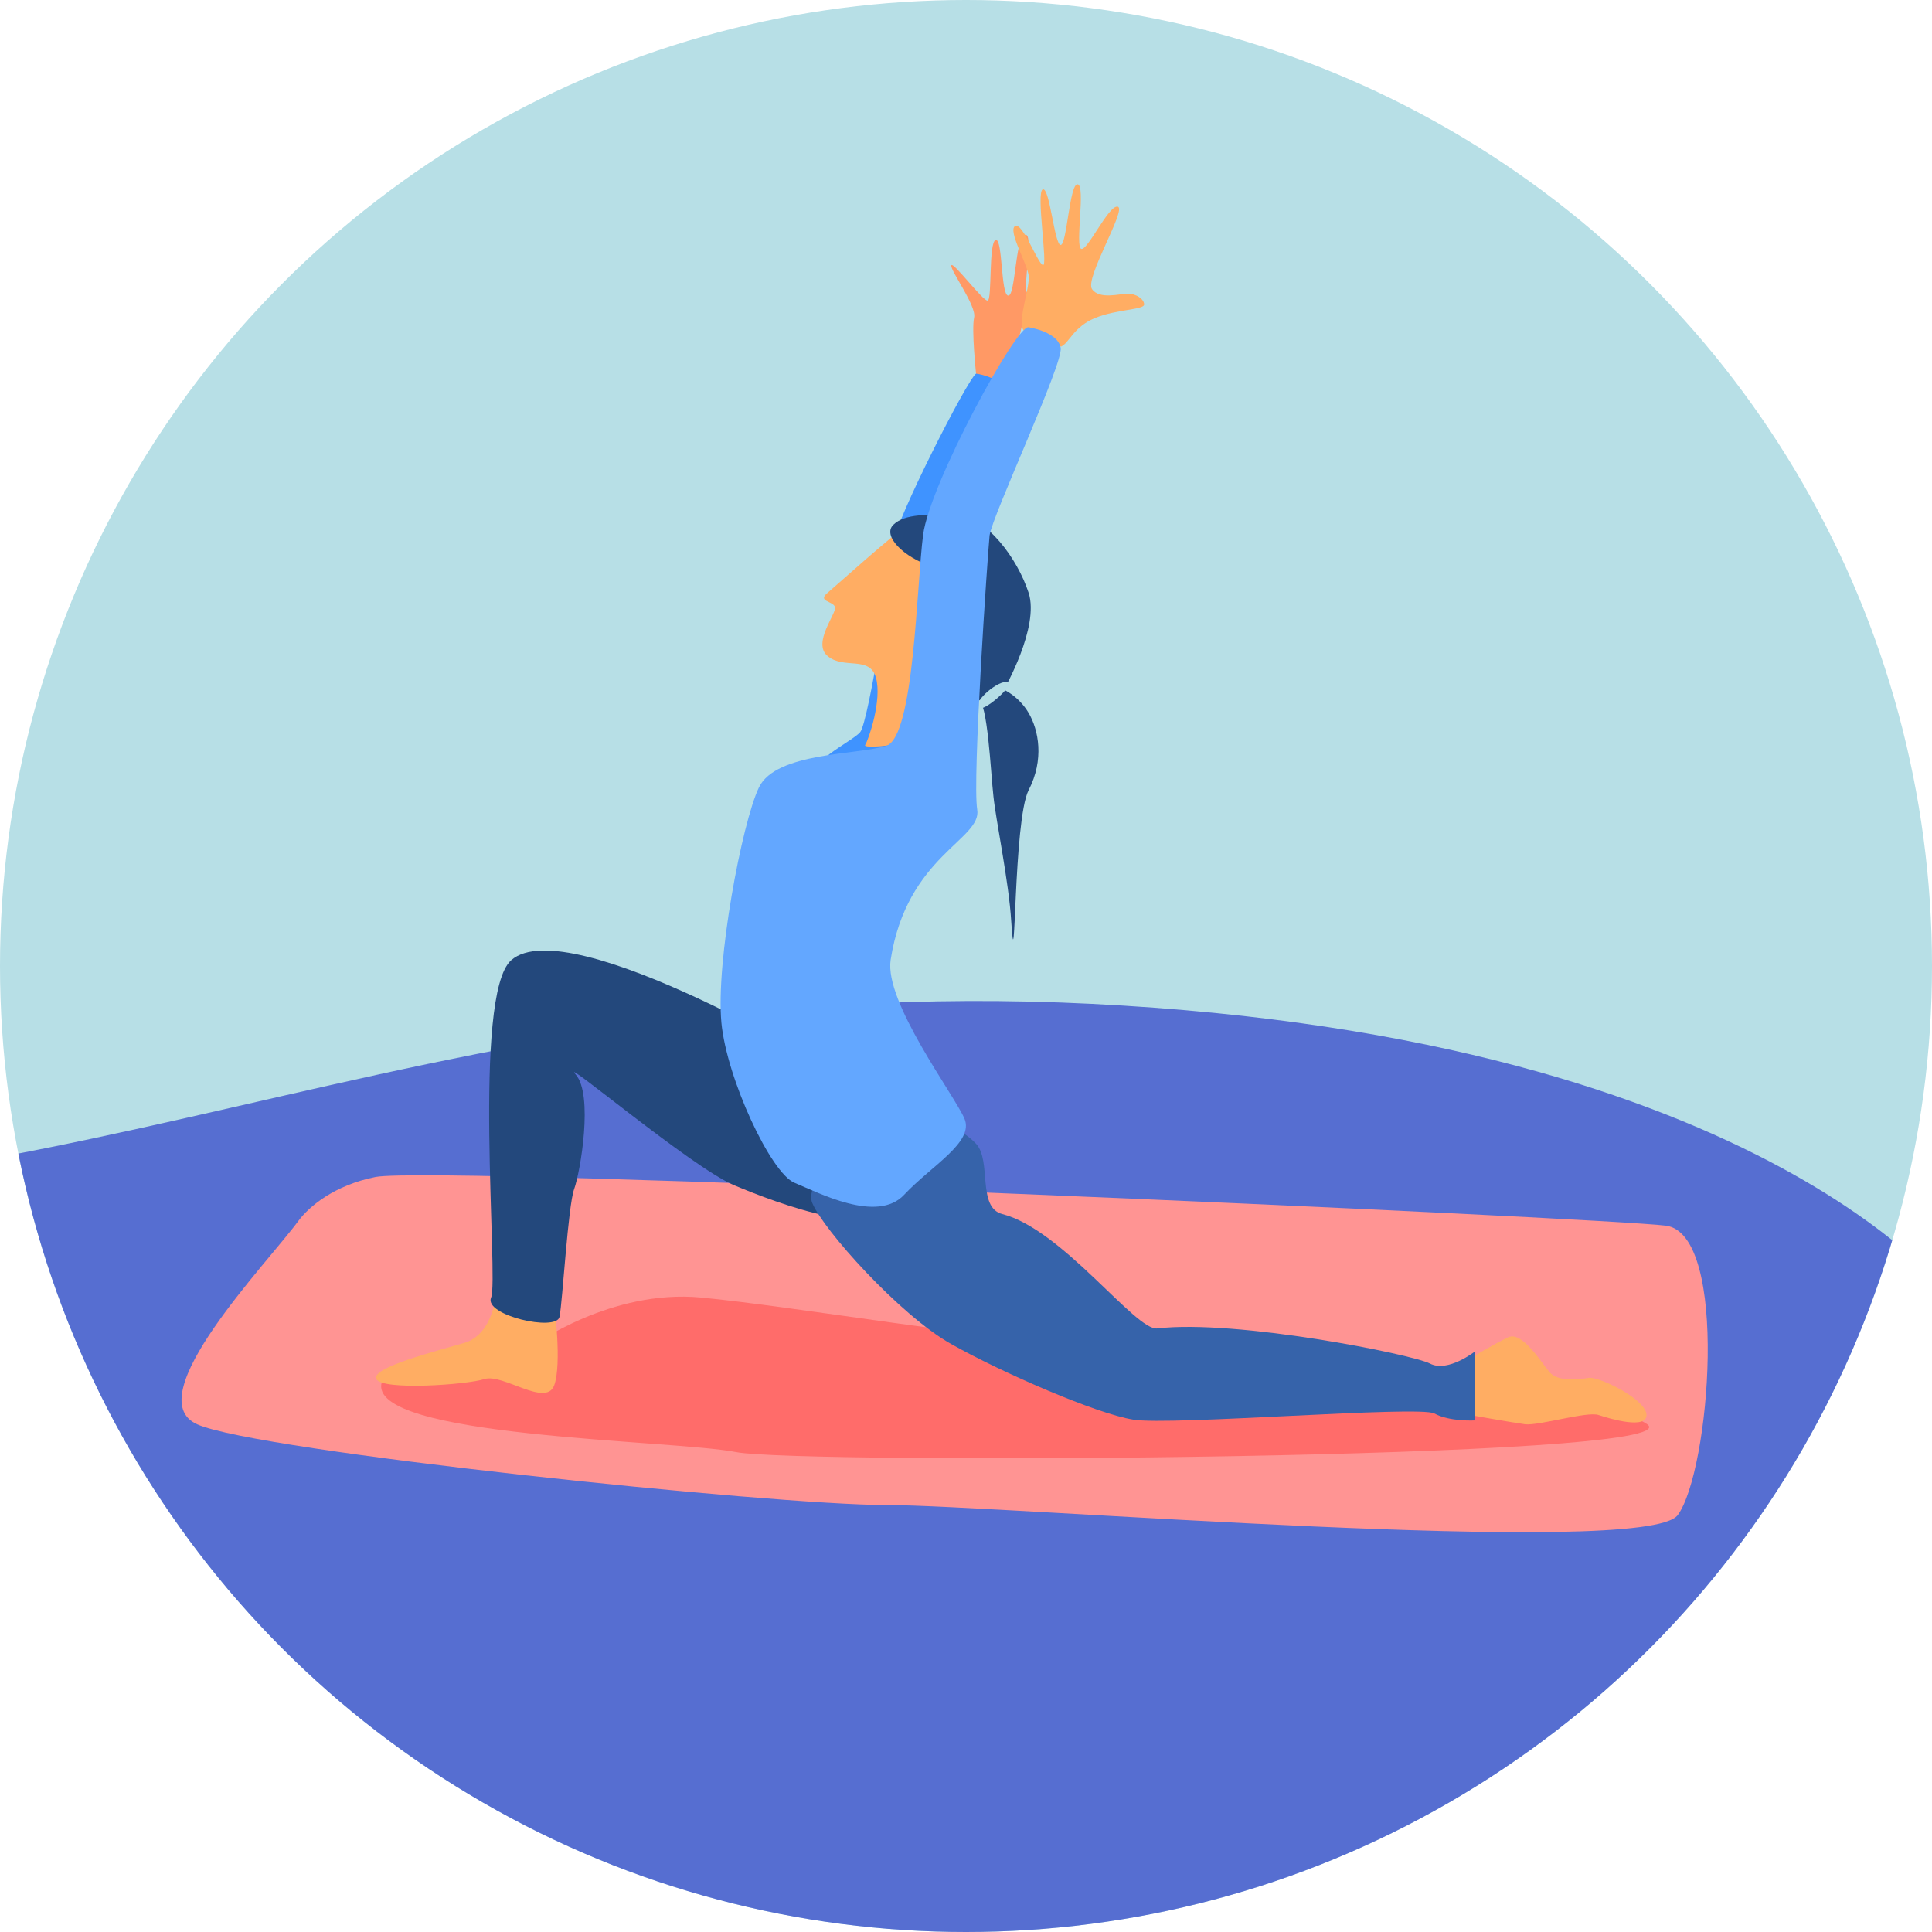 <?xml version="1.0" encoding="utf-8"?>
<!-- Generator: Adobe Illustrator 23.0.4, SVG Export Plug-In . SVG Version: 6.00 Build 0)  -->
<svg version="1.1" id="Layer_1" xmlns="http://www.w3.org/2000/svg" xmlns:xlink="http://www.w3.org/1999/xlink" x="0px" y="0px"
	 viewBox="0 0 500 500" style="enable-background:new 0 0 500 500;" xml:space="preserve">
<style type="text/css">
	.st0{clip-path:url(#SVGID_2_);}
	.st1{fill:#B7DFE6;}
	.st2{clip-path:url(#SVGID_2_);fill:#566ED1;}
	.st3{clip-path:url(#SVGID_2_);fill:#FF9493;}
	.st4{clip-path:url(#SVGID_2_);fill:#FF6C6A;}
	.st5{fill:#FFAD63;}
	.st6{fill:#FF9965;}
	.st7{fill:#3F93FF;}
	.st8{fill:#23487C;}
	.st9{fill:#B5DEE6;}
	.st10{fill:#3663AA;}
	.st11{fill:#63A7FF;}
</style>
<g>
	<defs>
		<circle id="SVGID_1_" cx="250" cy="250" r="250"/>
	</defs>
	<clipPath id="SVGID_2_">
		<use xlink:href="#SVGID_1_"  style="overflow:visible;"/>
	</clipPath>
	<g class="st0">
		<circle class="st1" cx="250" cy="250" r="250"/>
	</g>
	<g id="Group_69-2" class="st0">
		<g id="Group_63-2">
			<g>
				<g>
					<defs>
						<rect id="SVGID_3_" x="-219.3" y="-50.2" width="852.3" height="510.7"/>
					</defs>
					<clipPath id="SVGID_4_">
						<use xlink:href="#SVGID_3_"  style="overflow:visible;"/>
					</clipPath>
				</g>
			</g>
		</g>
	</g>
	<path class="st2" d="M506.2,337.1c1,1.2-47-68.5-223.6-77.3C106.1,251,11.3,323.9-148.1,307c-159.4-16.8-276.1,80.5-385.5,126.2
		S-686.8,556-749.3,567.4c-62.5,11.4,1308.7-17.7,1308.7-17.7L506.2,337.1z"/>
	<path class="st3" d="M77.2,316c-7.9,10.8-41.7,45.6-26.2,52.6s148.7,20.9,178.4,20.9s196.5,13.9,204.8,2.6s13.4-72.8-3.1-74.9
		c-16.5-2.1-318.4-15.6-333.9-12.6C86.6,306.7,80,312.2,77.2,316z"/>
	<path class="st4" d="M138.1,348.1c3.3-0.8-36.6,0-39.3,9.6c-4.2,14.4,75.5,14.9,91.7,18.1s248.6,2,235.8-7.2
		s-122.1-19.3-145.2-20.5c-23.1-1.1-76.4-10.1-99.7-12.3S138,348.2,138.1,348.1z"/>
	<g class="st0">
		<path class="st5" d="M128.2,335.9c0,0-0.9,9.4-7.9,11.6c-7.1,2.1-24.4,6.4-22.9,9.4s23.3,1.5,28,0c4.7-1.5,15.8,7.3,18,1.7
			c2.1-5.6,0-21.2,0-21.2L128.2,335.9z"/>
		<path class="st5" d="M380.4,366.2c0,0,10.7,1.9,14.3,2.4c3.6,0.4,16-3.4,19-2.4s12.8,3.9,12.4-0.2c-0.4-4.1-12.6-9.9-15-9.4
			c-2.4,0.4-7.9,1.1-10.1-1.5s-7.1-10.7-10.7-9c-3.6,1.7-10.1,5.6-10.1,5.6V366.2z"/>
		<path class="st6" d="M252.6,96.7c1.2,1.6,7.2,6.3,7.9,3c0.7-3.2,6.5-23.1,5.3-24c-1.2-0.8,1.9-15.9-0.6-14.9
			c-2.5,0.9-2.4,16-4.3,15.7c-1.9-0.2-1.4-14.8-3.2-14.4c-1.9,0.5-0.9,15.5-2.1,15.7s-9.1-10.4-9.4-9.1c-0.3,1.3,6.6,10.5,5.9,13.5
			C251.4,85.3,252.6,96.7,252.6,96.7z"/>
		<path class="st7" d="M252.6,96.7c-2.2,1.4-21.1,38.5-21.2,43.4s-6.6,46.9-8.8,49.4c-2.2,2.5-14.5,8.1-12,12.5
			c2.5,4.4,26.7,9.7,28.6,0c1.9-9.7,26-97.5,22-101.2C257.1,97.1,252.6,96.7,252.6,96.7z"/>
		<path class="st5" d="M235,135.8c-3.9,2.5-18.1,15.3-20.8,17.6c-2.8,2.3,1.4,2.1,1.9,3.7c0.5,1.6-6,9.3-1.9,12.7
			c4.2,3.5,10.9-0.2,12.5,5.6c1.6,5.8-1.9,16-2.8,17.4s18.5-0.7,19.5-4.9s4.4-37.7,2.1-43.8C243.1,138.1,235,135.8,235,135.8z"/>
		<path class="st5" d="M274.6,89.7c2.1-0.9,3.2-5.1,8.8-7.4s12.7-2.1,12.7-3.5s-2.1-2.8-4.2-2.8c-2.1,0-7.4,1.6-9.3-1.2
			c-1.9-2.8,9-20.6,6.7-21.3c-2.3-0.7-7.9,11.6-9.5,10.9c-1.6-0.7,1.2-16.4-0.9-16.7s-2.8,15.7-4.4,15.7s-2.8-14.8-4.6-14.4
			c-1.9,0.5,1.4,20.1,0,19.6s-5.3-11.2-7.2-10.1c-1.9,1.2,3,9.5,3.5,12.7c0.5,3.2-3.5,13.4-0.9,14.6
			C267.8,87.2,274.6,89.7,274.6,89.7z"/>
		<path class="st8" d="M231.2,135.8c-2.9,2.8,2.5,8.4,10.2,10.9c7.6,2.5,9.2,34,11.7,34.3c2.5,0.3,3.3,19.1,4,25.1
			c0.6,6,4,22.2,4.6,32.3c1.2,19.2,0.5-26,4.5-33.9c4.1-7.9,2.6-15.6,0-20c-2.6-4.4-6.4-6-6.4-6s9.3-16.2,6.4-25.1
			c-2.9-8.9-10.9-19.7-18.5-20C240.1,133.1,234.2,132.9,231.2,135.8z"/>
		<path class="st9" d="M260.9,176.5c2.1,0.4-6.8,8.4-7.8,6.6C252.1,181.3,258.4,175.9,260.9,176.5z"/>
		<path class="st8" d="M218,278.7c-0.2-0.8-70.8-43.3-85.7-30.2c-10.2,9-3.2,82.7-5.2,87.3c-2,4.6,16.9,8.9,17.7,5
			c0.8-4,2.2-28.8,3.8-33.1c1.6-4.4,5-24.4,0.4-29.6c-4.6-5.2,30,24,40.9,28.6c10.9,4.6,39.9,15.6,42.6,3.7S218,278.7,218,278.7z"/>
		<path class="st10" d="M232.6,286.3c-5.5,1.6-25.2,18.1-22.4,25s22.6,29,35.9,36.5c13.3,7.5,37.7,18.1,47.2,19.6
			c9.5,1.6,73.9-3.7,77.9-1.6c4,2.2,10.6,1.8,10.6,1.8v-17.9c0,0-7.1,5.6-11.7,3.2c-4.6-2.4-50.2-11.5-70.6-9.1
			c-5.6,0.7-24.5-25.6-40.1-29.6c-6.6-1.7-2.7-13.8-6.8-18.2C246.7,289.7,232.6,286.3,232.6,286.3z"/>
		<path class="st11" d="M266.2,84.7c-3.1-0.8-25.6,40.6-27.3,53.7s-2.3,52.2-9.5,54.6c-7.2,2.4-28.6,1.6-33,10.8
			c-4.4,9.2-11.2,45.3-9.7,60.9c1.4,14.5,12.8,38.9,18.9,41.4c6.1,2.5,21.4,10.6,28.4,3.1c7-7.5,18.2-13.6,15.6-19.7
			s-20.8-30.2-19.1-41.1c4.2-27,23.7-31.1,22.4-38.9s2.7-65.9,3.2-70.9c0.6-5,19.2-44.7,18.4-48.6C273.7,85.8,266.2,84.7,266.2,84.7
			z"/>
	</g>
</g>
</svg>
